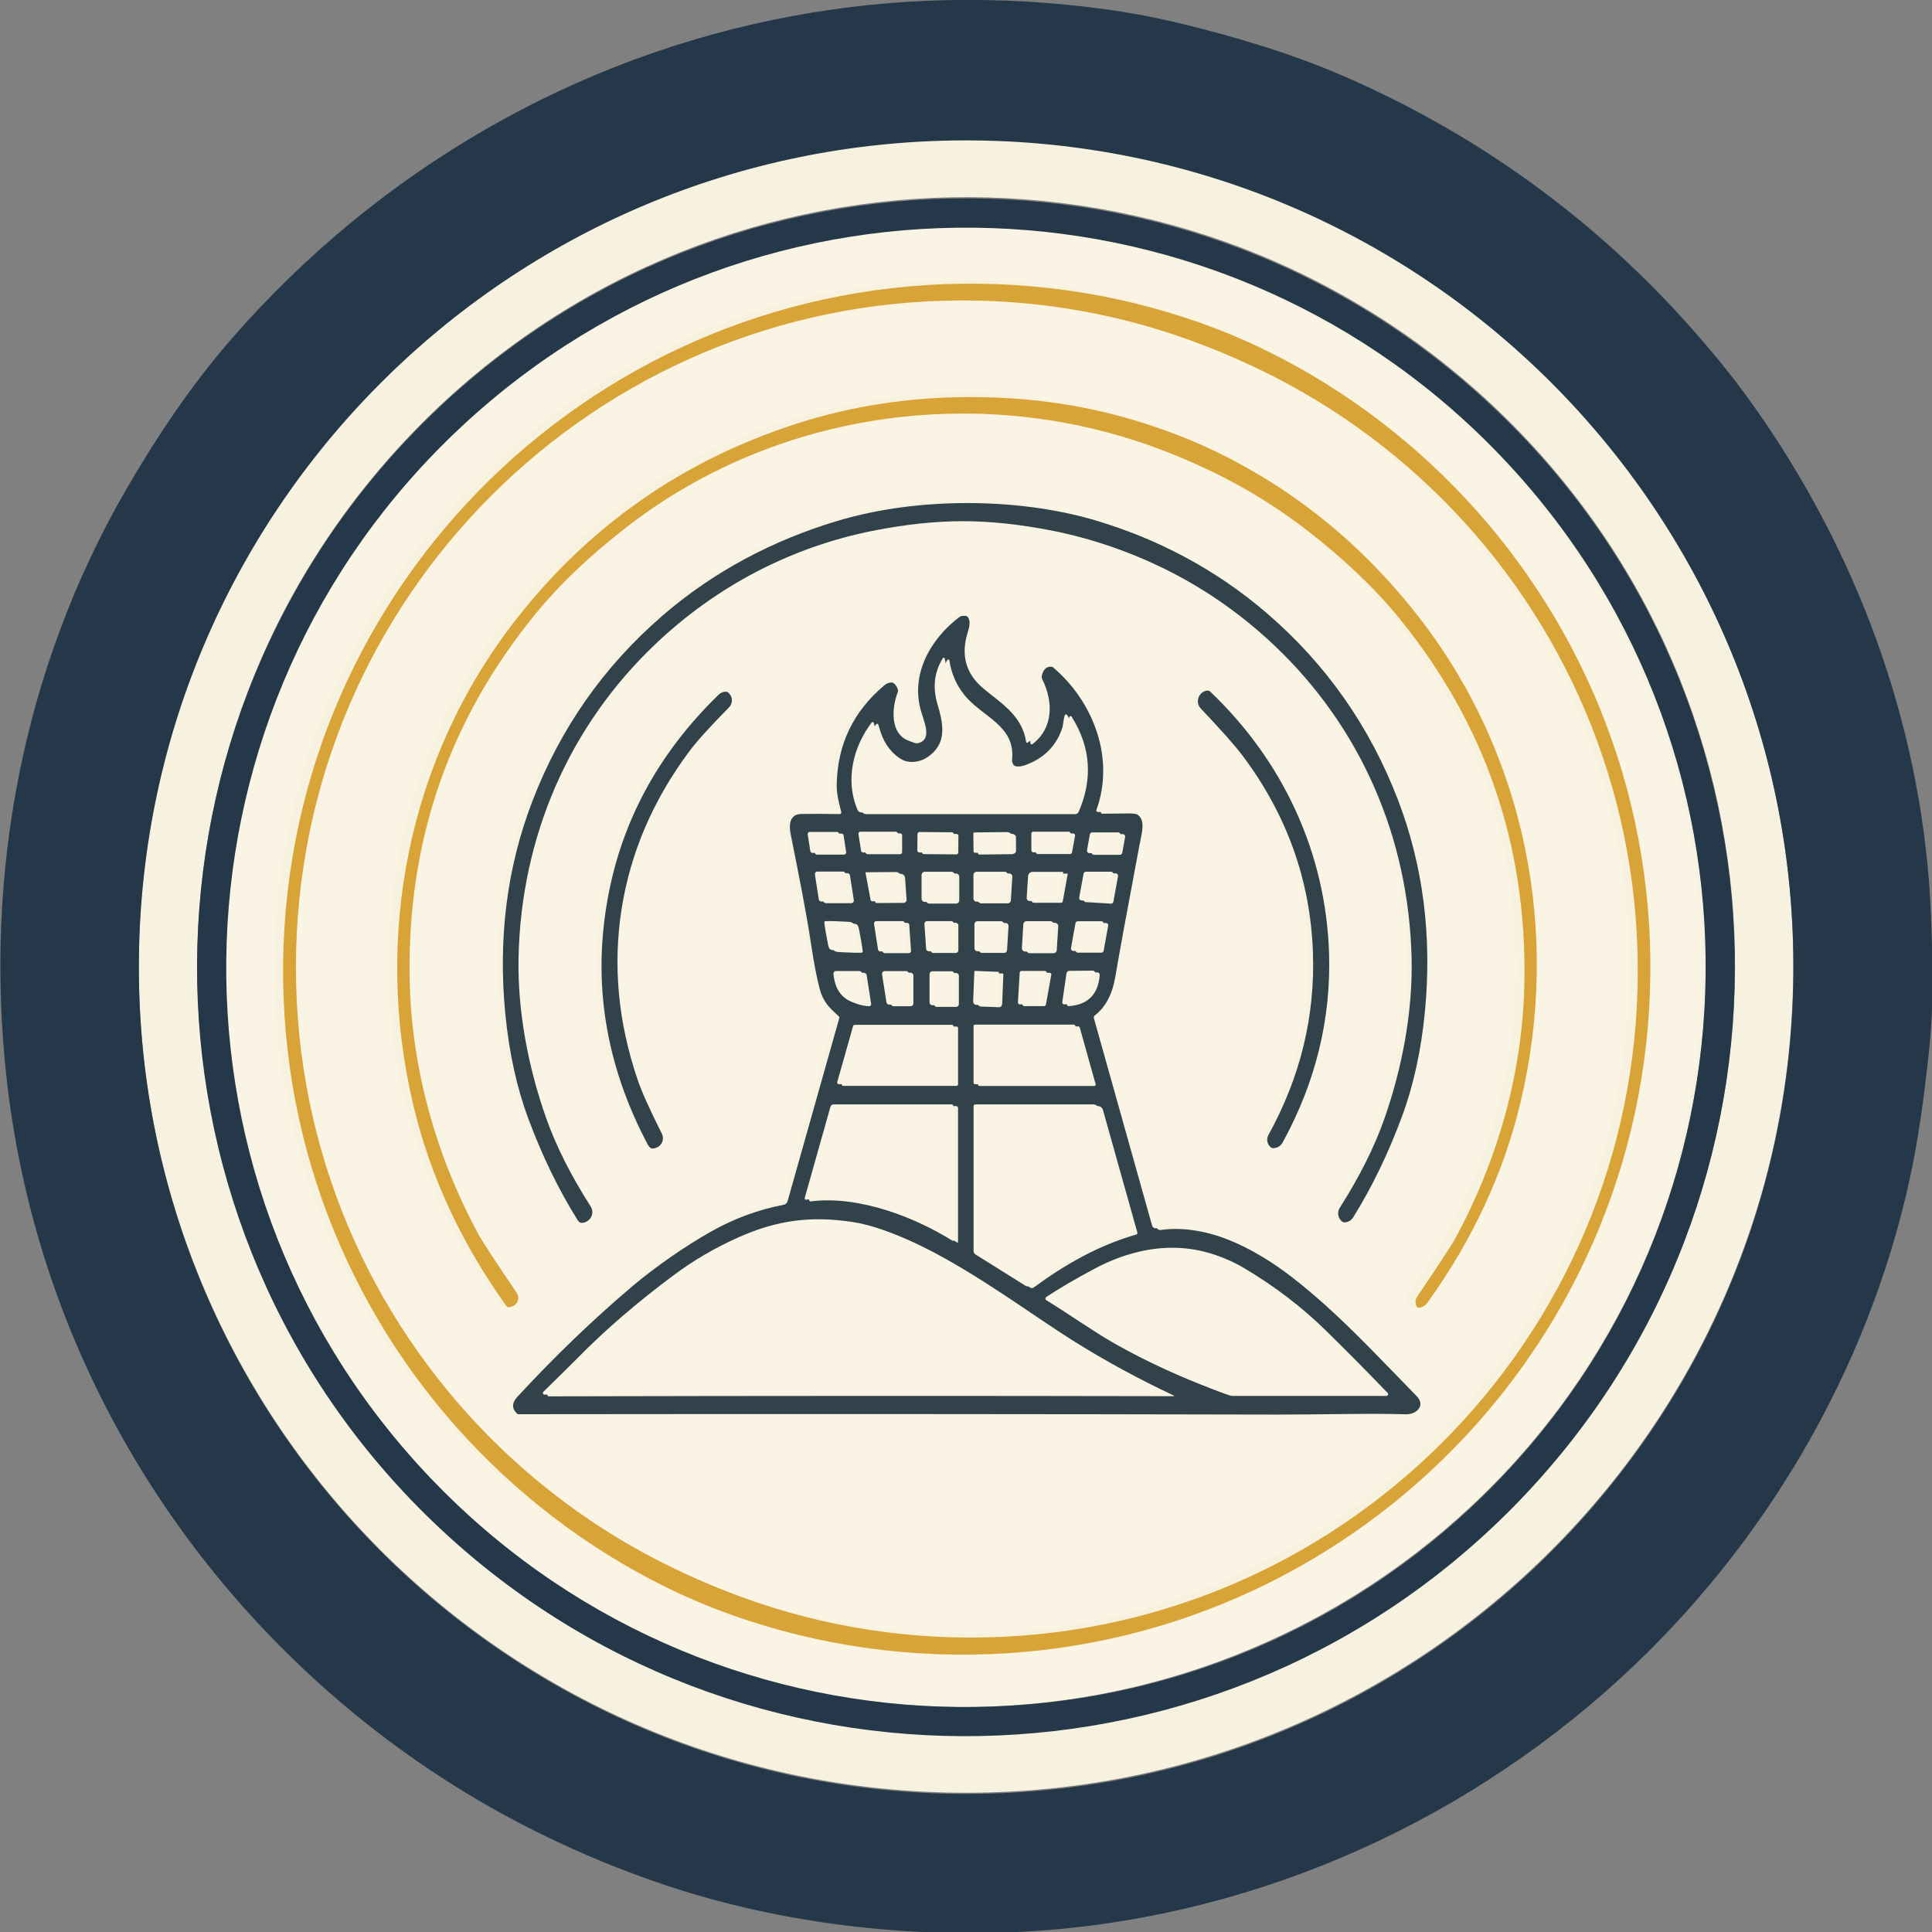 <?xml version="1.0" encoding="UTF-8"?>
<svg id="Layer_1" data-name="Layer 1" xmlns="http://www.w3.org/2000/svg" viewBox="0 0 550 550">
  <rect x="0" y="0" width="550" height="550" fill="#808080" stroke="none"/>
  <defs>
    <style>
      .cls-1 {
        fill: #d9a437;
      }

      .cls-2 {
        fill: #f7f2df;
      }

      .cls-3 {
        fill: #f9f4e3;
      }

      .cls-4 {
        fill: #253849;
      }

      .cls-5 {
        fill: #31424b;
      }
    </style>
  </defs>
  <g>
    <path class="cls-2" d="M429.1,131.37c-79.29-85.03-212.55-89.65-297.63-10.31-85.08,79.34-89.77,212.59-10.48,297.62,60.44,64.81,152.22,82.89,230.12,52.71h.01s0,0,0,0c24.3-9.42,47.26-23.53,67.49-42.39,85.08-79.34,89.77-212.59,10.48-297.62Z"/>
    <path class="cls-2" d="M39.5,272.53c1.36-129.98,107.9-234.24,237.96-232.88h0c130.06,1.36,234.39,107.83,233.03,237.81h0c-1.36,129.98-107.9,234.24-237.96,232.88-130.06-1.36-234.39-107.83-233.03-237.81h0ZM426.86,117.25c-87.08-83.8-225.65-81.1-309.5,6.03s-81.23,225.7,5.86,309.5h0c87.08,83.8,225.65,81.1,309.5-6.03,83.85-87.13,81.23-225.7-5.86-309.5h0Z"/>
  </g>
  <g>
    <g>
      <path class="cls-5" d="M275.3,143.21c12.24,0,25.07,1.5,36.96,5.05,18.28,5.46,35.17,14.29,49.79,26.89,16.74,14.44,29.11,32.03,37.11,52.78,7.26,18.84,9.86,39.04,7.77,60.59-1.07,11.01-3.23,20.91-6.49,29.71-3.92,10.61-8.58,20.23-13.96,28.87-.85,1.37-2.65,1.79-4.02.93-.02-.01-.04-.03-.06-.04l-.1-.06c-1.37-.9-1.77-2.75-.88-4.13,5.65-8.86,9.88-17.32,12.7-25.37,5.01-14.3,8.09-30.35,7.73-45.65-.8-34.32-14.46-65.74-39.11-89.08-17.24-16.32-38.48-27.52-62.05-32.17-9.1-1.79-17.56-2.68-25.39-2.67-7.83,0-16.29.91-25.39,2.71-23.56,4.67-44.79,15.9-62.01,32.25-24.61,23.38-38.24,54.81-38.99,89.13-.34,15.31,2.76,31.35,7.79,45.64,2.83,8.05,7.08,16.5,12.74,25.35.89,1.39.5,3.23-.87,4.13l-.1.06c-1.34.89-3.15.53-4.04-.81-.02-.02-.03-.05-.05-.07-5.39-8.63-10.05-18.24-14-28.85-3.27-8.8-5.44-18.7-6.52-29.7-2.11-21.55.45-41.76,7.69-60.61,7.97-20.75,20.31-38.36,37.04-52.82,14.6-12.62,31.48-21.48,49.75-26.96,11.89-3.57,24.71-5.09,36.96-5.1Z"/>
      <path class="cls-5" d="M239.49,231.14c-.61-2.35-1.35-5.09-1.3-7.67.18-11.5,4.71-20.96,13.6-28.4,1.87-1.57,4.34-.62,5.07,1.64.09.27.08.56-.02.83-1.71,4.54-2.34,12.21,3.62,13.98.32.1.67.1,1.01.02,3.79-1,1.81-5.59.83-8.75-3.3-10.69,2.58-20.89,10.81-27.14.22-.17.48-.27.75-.3,3.58-.37,3.93,1.97,2.98,4.91-2.08,6.42-.74,11.72,4.02,15.9,4.66,4.08,11.38,7.65,12.52,15.5.02.17.17.29.34.27.06,0,.11-.03.15-.06,6.06-4.57,5.99-12.14,2.88-18.41-.2-.41-.25-.88-.12-1.33.57-2.03,1.79-2.73,3.67-2.11.25.08.48.21.68.38,11.6,9.75,17.75,26,12.42,40.65-.08.23.03.48.26.57.05.02.11.03.16.03.91-.01,3.42-.04,7.52-.08,7.06-.07,5.16,5.05,4.27,9.8-3.34,17.71-5.62,30.16-6.85,37.36-.83,4.87-2.76,8.48-5.81,10.84-.23.18-.33.48-.26.76l16.57,59.05c.14.51.64.84,1.17.77,13.49-1.89,28.13,5.77,38.65,13.92,13.03,10.1,24.04,22.17,35.52,33.89,2.57,2.61-.03,5.24-3.07,5.15-10.42-.33-25.2.11-36.78.08-70.15-.16-142.14-.19-215.97-.1-.53,0-1.04-.19-1.43-.53-1.7-1.48-1.71-3.13-.02-4.96,10.52-11.4,21.38-21.84,32.58-31.34,6.8-5.75,15.32-11.6,22.55-15.68,6.53-3.69,13.41-6.22,20.63-7.6.54-.1.98-.5,1.12-1.03l14.7-52.05c.07-.24,0-.5-.19-.66-2.72-2.41-4.41-4.05-5.42-7.91-.8-3.09-1.59-7.2-2.37-12.33-1.59-10.48-3.66-20.55-5.87-31.68-.52-2.66-.2-5.54,3.07-5.6,3.45-.06,7.08-.04,10.87.04.27.01.49-.2.5-.48,0-.05,0-.1-.02-.14ZM304.47,204.03c-.42.76-.45,2.77-.83,3.88-1.75,5.1-5.32,8.59-10.71,10.47-1.1.38-2.22.4-3.36.05-.94-.29-1.55-1.18-1.45-2.12,1.03-9.96-8.67-12.15-13.77-18.7-2.18-2.8-3.54-6-4.08-9.6-.03-.18-.19-.3-.37-.27-.09.01-.18.07-.23.15-2.56,4.24-2.85,8.52-1.46,13.18,1.38,4.64,2.56,9.73-1.08,13.46-5.75,5.88-13.08,1.86-15.9-4.69-.31-.74-.71-1.92-1.19-3.55-.05-.18-.24-.28-.42-.23-.07.02-.13.06-.18.12-5.36,6.98-7.6,16.59-4.01,24.88.19.43.61.71,1.09.71h59.61c.4,0,.77-.24.93-.6,4.11-9.48,3.45-18.53-1.99-27.16-.11-.16-.32-.21-.49-.11-.05.03-.09.08-.12.13ZM240.15,237.82c-.05-.3-.3-.51-.6-.51h-7.7c-.34,0-.61.27-.62.6,0,.04,0,.07,0,.11l.74,4.76c.05.3.3.51.6.51h7.7c.34,0,.61-.27.62-.6,0-.04,0-.07,0-.11l-.74-4.76ZM256.84,237.83c0-.33-.27-.6-.6-.6h-9.98c-.33,0-.6.27-.6.6,0,.03,0,.06,0,.09l.74,4.74c.04.29.3.51.59.51h9.23c.33,0,.6-.27.6-.6v-4.74ZM294.89,242.57c0,.31.25.56.56.56h9.18c.27,0,.5-.19.55-.46l.87-4.76c.05-.3-.15-.59-.45-.65-.03,0-.06,0-.1,0h-10.05c-.31,0-.56.25-.56.56h0v4.76ZM272.85,237.99c0-.32-.25-.58-.57-.58l-9.22-.08c-.32,0-.58.25-.58.57l-.04,4.67c0,.32.25.58.57.58l9.22.08c.32,0,.58-.25.58-.57l.04-4.67ZM278.37,237.85l.05,5.03c0,.22.17.39.39.39h0l9.13-.1c.73,0,1.31-.41,1.31-.9l-.04-4.02c0-.49-.59-.89-1.32-.89,0,0,0,0,0,0l-9.13.1c-.22,0-.39.17-.39.39h0ZM310.74,242.52c-.07.39.19.75.57.82.04,0,.08.01.13.01h7.35c.34,0,.64-.25.7-.58l.81-4.49c.07-.39-.19-.75-.57-.82-.04,0-.08-.01-.13-.01h-7.35c-.34,0-.64.25-.7.58l-.81,4.49ZM303.97,248.81c0-.06-.03-.11-.1-.12,0,0-.01,0-.02,0h-8.59c-.7,0-1.27.54-1.32,1.24l-.38,6.19c-.03.46.32.85.79.88.02,0,.04,0,.05,0h7.65c.25,0,.46-.17.5-.42l1.41-7.77ZM242.33,257.12c.41,0,.74-.33.74-.74,0-.04,0-.08,0-.12l-1.1-7.05c-.06-.36-.37-.63-.73-.63h-7.22c-.41,0-.74.33-.74.74,0,.04,0,.08,0,.12l1.1,7.05c.06.36.37.63.73.63h7.22ZM247.66,248.92l1.46,7.75c.05.24.26.41.5.41l7.63-.05c.46,0,.84-.38.83-.84,0-.02,0-.03,0-.05l-.42-6.17c-.05-.69-.62-1.23-1.32-1.23l-8.57.06c-.06,0-.12.05-.12.11,0,0,0,.01,0,.02ZM263.64,256.32c0,.51.41.92.92.92h7.6c.51,0,.92-.41.92-.92h0v-6.73c0-.51-.41-.92-.92-.92h-7.6c-.51,0-.92.41-.92.92h0v6.73ZM288.19,249.62c.03-.5-.35-.93-.86-.96-.02,0-.03,0-.05,0h-7.97c-.5,0-.91.41-.91.91v6.69c0,.5.41.91.91.91h7.56c.48,0,.88-.38.91-.86l.4-6.69ZM316.25,257.26c.34.02.65-.22.71-.56l1.32-7.27c.07-.37-.18-.73-.55-.79-.04,0-.08-.01-.13-.01h-7.17c-.33,0-.6.24-.66.56l-1.25,6.83c-.06.37.18.72.56.79.02,0,.05,0,.07,0l7.1.44ZM236.05,262.86s-.04.05-.05.09c-.04.06-.05.1-.05.11.18,1.57.53,3.68,1.07,6.34.14.69.32,1.12.52,1.3s.66.29,1.36.34c2.7.16,4.84.22,6.42.18,0,0,.04-.02.11-.06.03-.02.06-.04.08-.07s.04-.06.05-.09c.04-.06.05-.1.05-.11-.18-1.57-.53-3.68-1.07-6.34-.14-.69-.32-1.12-.52-1.3-.21-.18-.66-.3-1.36-.34-2.7-.17-4.84-.22-6.42-.18,0,0-.04.02-.11.06-.03.02-.06.04-.08.07ZM258.85,263.31c-.02-.33-.3-.59-.64-.59h-7.47c-.35,0-.64.29-.64.64,0,.03,0,.06,0,.1l1.14,7.35c.05.31.32.54.64.54h6.83c.35,0,.64-.28.64-.64,0-.02,0-.03,0-.05l-.51-7.35ZM272.07,271.29c.42,0,.76-.34.76-.76v-7.07c0-.42-.34-.76-.76-.76h-6.86c-.42,0-.76.34-.76.76,0,.02,0,.04,0,.05l.49,7.07c.03.4.36.71.76.71h6.37ZM285.84,271.28c.45,0,.82-.35.85-.8l.42-6.83c.03-.47-.33-.87-.8-.9-.02,0-.04,0-.05,0h-6.72c-.47,0-.85.38-.85.85v6.83c0,.47.38.85.85.85h6.3ZM299.89,271.37c.5,0,.91-.39.95-.89l.42-6.76c.03-.52-.36-.97-.88-1.01-.02,0-.04,0-.06,0h-6.75c-.5,0-.92.39-.95.89l-.41,6.76c-.03.52.37.97.89,1,.02,0,.04,0,.05,0h6.74ZM313.54,271.2c.32,0,.59-.23.65-.54l1.29-7.14c.06-.36-.17-.7-.53-.76-.04,0-.08-.01-.12-.01h-6.72c-.32,0-.59.23-.65.54l-1.29,7.14c-.06.36.17.7.53.76.04,0,.08.01.12.01h6.72ZM239.25,276.92c-.39,0-.7.31-.7.7,0,.02,0,.04,0,.06.47,5.49,3.42,8.42,8.83,8.78.32.02.6-.23.62-.55,0-.04,0-.08,0-.12l-1.27-8.16c-.07-.41-.42-.71-.83-.71h-6.65ZM260.03,277.7c0-.44-.35-.79-.79-.79h-6.07c-.44,0-.79.35-.79.79,0,.04,0,.08,0,.12l1.25,7.98c.06.38.39.66.78.66h4.82c.44,0,.79-.35.79-.79h0v-7.98ZM297.25,286.41c.25,0,.46-.18.5-.42l1.53-8.48c.05-.28-.14-.55-.42-.59-.03,0-.06,0-.09,0h-6.68c-.27,0-.49.21-.51.48l-.51,8.48c-.02.28.19.53.48.55.01,0,.02,0,.04,0h5.67ZM312.36,276.81l-6.65.06c-.41,0-.76.31-.82.72l-1.19,8.18c-.04.32.18.61.5.66.04,0,.08,0,.12,0,5.41-.41,8.33-3.37,8.75-8.87.03-.39-.26-.72-.64-.75-.02,0-.04,0-.06,0ZM266.71,276.99c-.44,0-.8.36-.8.8v8.06c0,.44.36.8.8.8h5.46c.44,0,.8-.36.8-.8v-8.06c0-.44-.36-.8-.8-.8h-5.46ZM285.44,277.14l-6.55-.26c-.11,0-.21.08-.21.19h0s-.34,8.4-.34,8.4c-.02.57.35,1.05.84,1.07l5.19.2c.49.02.9-.42.93-1,0,0,0,0,0,0l.34-8.4c0-.11-.08-.21-.19-.21h0ZM278.44,308.74c0,.23.19.42.42.42h32.65c.23,0,.42-.19.41-.42,0-.04,0-.08-.02-.11l-4.52-16.14c-.05-.18-.22-.3-.41-.3h-28.12c-.23,0-.42.19-.42.42h0v16.14ZM272.74,292.68c0-.25-.2-.45-.45-.45h-27.7c-.2,0-.39.13-.44.33l-4.52,15.99c-.07.24.07.49.31.56.04.01.08.02.12.02h32.23c.25,0,.45-.2.45-.45v-15.99ZM272.73,353.63v-38.18c0-.31-.25-.57-.57-.57h-33.59c-.4,0-.75.27-.86.66l-7.34,25.99c-.06.2.06.41.26.47.05.02.11.02.16.01,13.58-1.78,30.41,4.67,41.73,11.73.06.04.13.02.17-.04.01-.02.02-.05.02-.07ZM323.8,350.94l-9.81-34.95c-.18-.66-.78-1.11-1.46-1.11h-33.58c-.28,0-.51.23-.51.52v41.24c0,.39.2.74.52.95l14.33,8.97c.3.19.7.18.99-.04,9.04-6.64,18.62-12.07,29.23-15.08.21-.06.34-.28.28-.5ZM334.23,397.32c-10.14-4.76-19.84-10.05-29.1-15.87-10.68-6.71-26.96-18.87-42.11-26.36-7.46-3.69-13.82-5.93-19.08-6.72-11.77-1.77-21.39-.57-32.51,4.4-6.6,2.95-12.73,6.53-18.37,10.74-9.79,7.29-19.05,15.08-27.72,23.95-.94.96-4.05,4.03-9.34,9.21-.05.05-.09.1-.12.16-.05.11-.06.19-.05.26.04.28.18.42.44.42,62.61-.15,121.91-.16,177.91-.04.04,0,.08-.04.08-.08,0-.03-.02-.05-.04-.06ZM394.68,397.39c.27,0,.5-.21.5-.49,0-.13-.05-.26-.14-.35-5.09-5.31-10.89-11.18-17.42-17.61-6.83-6.73-14.64-12.7-23.42-17.93-13.14-7.83-27.9-6.52-41.41.71-5.36,2.86-9.91,5.53-13.64,7.99-.26.16-.33.5-.16.76.05.07.11.13.18.18,6.29,3.8,13.23,8.78,19.28,12.23,9.32,5.31,19.83,10.09,31.54,14.35.3.11.62.16.94.16h43.76Z"/>
      <path class="cls-5" d="M178.24,259.24c-2.52,16.02-1.01,32.2,4.53,48.54,1.14,3.39,3.46,8.55,6.94,15.48.7,1.4.13,3.1-1.27,3.81l-.11.06c-1.42.72-3.15.16-3.9-1.24-11.3-21.33-15.62-43.72-11.86-67.53,3.74-23.81,14.73-43.81,32.04-60.63,1.14-1.1,2.95-1.09,4.08.02l.09.1c1.11,1.1,1.13,2.89.04,4.01-5.45,5.53-9.24,9.73-11.37,12.6-10.29,13.85-16.7,28.78-19.22,44.79Z"/>
      <path class="cls-5" d="M345.79,197.35c20.65,19.66,32.91,45.76,33.83,74.42.6,18.81-3.81,36.81-13.23,53.98-.78,1.43-2.55,1.98-4.01,1.25l-.1-.05c-1.37-.69-1.93-2.37-1.24-3.74.02-.03.03-.06.05-.09,9.11-16.5,13.33-33.86,12.67-52.09-.74-20.41-7.38-39.01-19.94-55.8-2.18-2.91-6.17-7.42-11.98-13.52-1.09-1.14-1.12-2.93-.06-4.11l.09-.11c1.01-1.12,2.73-1.21,3.85-.2.02.02.04.03.05.05Z"/>
    </g>
    <g>
      <path class="cls-1" d="M80.6,274.02c1.32-108.05,90.05-194.57,198.18-193.25,108.13,1.32,194.72,89.98,193.4,198.03-1.32,108.05-90.05,194.57-198.18,193.25-108.13-1.32-194.72-89.98-193.4-198.03h0ZM466.24,276.36c0-104.84-84.99-189.82-189.82-189.82s-189.82,84.99-189.82,189.82,84.99,189.82,189.82,189.82h0c104.84,0,189.82-84.99,189.82-189.82h0Z"/>
      <path class="cls-1" d="M276.54,113.04c17.33,0,33.77,2.51,49.33,7.51,32.68,10.48,59.49,29.22,80.44,56.2,30.45,39.22,40.46,90.06,28.81,138.41-4.82,20.02-13.64,38.94-26.47,56.77-.96,1.33-2.76,1.76-4.21,1l-.1-.04c-1.25-.65-1.74-2.19-1.09-3.44.05-.09.1-.17.15-.26,6.23-9.19,9.87-14.75,10.91-16.68,12.13-22.37,19.25-47.45,19.66-73.22.63-38.89-11.24-73.3-35.6-103.24-6.88-8.46-15.58-16.77-26.09-24.93-27.43-21.31-61.29-32.36-95.76-32.38-34.46-.02-68.33,11.01-95.78,32.29-10.52,8.15-19.23,16.45-26.11,24.9-24.39,29.91-36.29,64.31-35.7,103.2.39,25.77,7.49,50.86,19.59,73.24,1.04,1.92,4.68,7.49,10.9,16.69.79,1.16.49,2.75-.68,3.55-.08.06-.17.11-.26.15l-.1.04c-1.46.76-3.25.33-4.21-1.01-12.81-17.84-21.61-36.77-26.42-56.8-11.6-48.35-1.54-99.19,28.95-138.38,20.97-26.96,47.81-45.68,80.49-56.13,15.56-4.98,32.01-7.46,49.33-7.45Z"/>
    </g>
    <g>
      <path class="cls-3" d="M484.58,275.39c0,116.29-94.28,210.57-210.57,210.57h0c-116.29,0-210.57-94.28-210.57-210.57h0c0-116.29,94.28-210.57,210.57-210.57h0c116.29,0,210.57,94.28,210.57,210.57h0ZM78.24,273c-1.32,108.05,85.27,196.71,193.4,198.03h0c108.13,1.32,196.86-85.2,198.18-193.25s-85.27-196.71-193.4-198.03c-108.13-1.32-196.86,85.2-198.18,193.25Z"/>
      <path class="cls-3" d="M463.88,275.35c0,104.84-84.99,189.82-189.82,189.82h0c-104.84,0-189.82-84.99-189.82-189.82h0c0-104.84,84.99-189.82,189.82-189.82s189.82,84.99,189.82,189.82ZM274.18,117.73c34.46.02,68.32,11.07,95.76,32.38,10.51,8.16,19.21,16.47,26.09,24.93,24.36,29.93,36.23,64.34,35.6,103.24-.42,25.77-7.53,50.85-19.66,73.22-1.04,1.92-4.68,7.48-10.91,16.68-.79,1.16-.49,2.75.68,3.55.08.06.17.11.26.15l.1.04c1.46.76,3.25.33,4.21-1,12.82-17.83,21.65-36.75,26.47-56.77,11.64-48.34,1.64-99.19-28.81-138.41-20.95-26.99-47.76-45.72-80.44-56.2-15.56-5-32.01-7.5-49.33-7.51-17.33,0-33.77,2.48-49.33,7.45-32.69,10.46-59.52,29.17-80.49,56.13-30.49,39.19-40.54,90.03-28.95,138.38,4.8,20.02,13.61,38.96,26.42,56.8.96,1.34,2.75,1.77,4.21,1.01l.1-.04c1.25-.65,1.74-2.19,1.09-3.44-.05-.09-.1-.17-.15-.26-6.22-9.2-9.85-14.76-10.9-16.69-12.1-22.39-19.2-47.48-19.59-73.24-.59-38.89,11.31-73.29,35.7-103.2,6.89-8.45,15.59-16.75,26.11-24.9,27.45-21.28,61.32-32.31,95.78-32.29ZM274.01,148.37c7.83,0,16.29.89,25.39,2.67,23.57,4.65,44.82,15.85,62.05,32.17,24.64,23.34,38.31,54.76,39.11,89.08.36,15.31-2.72,31.35-7.73,45.65-2.82,8.06-7.06,16.51-12.7,25.37-.89,1.39-.5,3.23.88,4.13l.1.06c1.34.89,3.15.52,4.04-.83.01-.02.03-.04.04-.06,5.38-8.63,10.04-18.26,13.96-28.87,3.26-8.8,5.42-18.7,6.49-29.71,2.08-21.55-.51-41.75-7.77-60.59-8-20.74-20.37-38.34-37.11-52.78-14.62-12.61-31.51-21.43-49.79-26.89-11.89-3.56-24.72-5.05-36.96-5.05-12.25,0-25.07,1.53-36.96,5.1-18.27,5.49-35.15,14.34-49.75,26.96-16.73,14.46-29.07,32.07-37.04,52.82-7.24,18.86-9.81,39.06-7.69,60.61,1.08,11,3.25,20.9,6.52,29.7,3.94,10.61,8.61,20.22,14,28.85.86,1.37,2.66,1.78,4.02.93.02-.01.05-.03.07-.05l.1-.06c1.37-.9,1.76-2.75.87-4.13-5.66-8.85-9.91-17.3-12.74-25.35-5.03-14.3-8.13-30.34-7.79-45.64.75-34.32,14.39-65.76,38.99-89.13,17.22-16.35,38.45-27.58,62.01-32.25,9.1-1.8,17.56-2.7,25.39-2.71ZM237.71,231.27c-3.79-.09-7.42-.1-10.87-.04-3.28.06-3.59,2.95-3.07,5.6,2.2,11.14,4.28,21.2,5.87,31.68.78,5.13,1.57,9.24,2.37,12.33,1.01,3.87,2.7,5.51,5.42,7.91.19.17.26.43.19.66l-14.7,52.05c-.15.53-.58.92-1.12,1.03-7.22,1.38-14.1,3.91-20.63,7.6-7.22,4.08-15.75,9.92-22.55,15.68-11.2,9.5-22.05,19.94-32.58,31.34-1.69,1.82-1.68,3.48.02,4.96.39.34.9.53,1.43.53,73.83-.09,145.82-.06,215.97.1,11.58.03,26.36-.41,36.78-.08,3.05.09,5.64-2.54,3.07-5.15-11.48-11.72-22.49-23.79-35.52-33.89-10.52-8.15-25.16-15.81-38.65-13.92-.53.07-1.03-.26-1.17-.77l-16.57-59.05c-.08-.28.03-.59.26-.76,3.05-2.36,4.98-5.98,5.81-10.84,1.23-7.19,3.51-19.65,6.85-37.36.89-4.74,2.8-9.87-4.27-9.8-4.1.04-6.6.07-7.52.08-.24,0-.44-.19-.44-.43,0-.06,0-.11.03-.16,5.33-14.65-.82-30.9-12.42-40.65-.2-.17-.44-.3-.68-.38-1.88-.63-3.11.08-3.67,2.11-.13.44-.08.92.12,1.33,3.12,6.28,3.18,13.85-2.88,18.41-.14.1-.33.08-.43-.06-.03-.04-.06-.1-.06-.15-1.13-7.85-7.86-11.42-12.52-15.5-4.76-4.18-6.1-9.48-4.02-15.9.95-2.95.59-5.28-2.98-4.91-.27.03-.53.13-.75.3-8.23,6.25-14.11,16.45-10.81,27.14.97,3.16,2.96,7.75-.83,8.75-.34.09-.68.08-1.01-.02-5.96-1.77-5.33-9.44-3.62-13.98.1-.27.1-.56.02-.83-.73-2.26-3.2-3.2-5.07-1.64-8.89,7.44-13.42,16.9-13.6,28.4-.04,2.58.69,5.33,1.3,7.67.07.26-.09.54-.35.6-.05.01-.09.02-.14.02ZM171.29,257.87c-3.75,23.81.56,46.21,11.86,67.53.75,1.4,2.48,1.95,3.9,1.24l.11-.06c1.4-.7,1.96-2.41,1.27-3.81-3.48-6.93-5.8-12.1-6.94-15.48-5.54-16.34-7.05-32.51-4.53-48.54,2.52-16.02,8.93-30.95,19.22-44.79,2.13-2.87,5.92-7.07,11.37-12.6,1.09-1.12,1.08-2.91-.04-4.01l-.09-.1c-1.13-1.11-2.94-1.12-4.08-.02-17.31,16.82-28.29,36.82-32.04,60.63ZM340.6,197.02l-.09.11c-1.05,1.18-1.03,2.96.06,4.11,5.81,6.1,9.8,10.61,11.98,13.52,12.55,16.78,19.2,35.38,19.94,55.8.66,18.22-3.56,35.59-12.67,52.09-.74,1.34-.26,3.04,1.09,3.78.03.02.06.03.1.05l.1.05c1.46.73,3.23.18,4.01-1.25,9.42-17.17,13.83-35.17,13.23-53.98-.92-28.66-13.18-54.76-33.83-74.42-1.09-1.04-2.82-.99-3.85.1-.02.02-.03.04-.05.05Z"/>
      <path class="cls-3" d="M303.78,203.53c5.44,8.63,6.11,17.68,1.99,27.16-.16.37-.53.6-.93.6h-59.61c-.47,0-.9-.28-1.09-.71-3.59-8.29-1.35-17.9,4.01-24.88.11-.15.32-.18.47-.07.06.04.1.11.12.18.48,1.63.87,2.81,1.19,3.55,2.82,6.55,10.15,10.57,15.9,4.69,3.64-3.74,2.46-8.83,1.08-13.46-1.39-4.67-1.1-8.94,1.46-13.18.1-.15.3-.2.45-.11.08.05.14.13.15.23.54,3.59,1.9,6.79,4.08,9.6,5.11,6.55,14.8,8.75,13.77,18.7-.1.95.51,1.84,1.45,2.12,1.14.35,2.26.33,3.36-.05,5.39-1.88,8.96-5.37,10.71-10.47.38-1.11.42-3.12.83-3.88.09-.17.3-.23.47-.14.05.03.1.07.13.12Z"/>
      <path class="cls-3" d="M238.86,237.34l.74,4.76c.05.33-.17.65-.51.7-.03,0-.07,0-.11,0h-7.7c-.3,0-.55-.22-.6-.51l-.74-4.76c-.05-.33.17-.65.51-.7.03,0,.07,0,.11,0h7.7c.3,0,.55.22.6.51Z"/>
      <path class="cls-3" d="M255.55,237.35v4.74c0,.33-.27.6-.6.6h-9.23c-.3,0-.55-.22-.59-.51l-.74-4.74c-.05-.33.18-.64.51-.68.03,0,.06,0,.09,0h9.98c.33,0,.6.27.6.6h0Z"/>
      <path class="cls-3" d="M293.6,242.08v-4.76c0-.31.25-.56.56-.56h10.05c.31,0,.56.25.56.56,0,.03,0,.07,0,.1l-.87,4.76c-.05.27-.28.46-.55.46h-9.18c-.31,0-.56-.25-.56-.56h0Z"/>
      <rect class="cls-3" x="263.44" y="234.61" width="5.82" height="10.37" rx=".58" ry=".58" transform="translate(24.24 504.05) rotate(-89.5)"/>
      <path class="cls-3" d="M277.08,237.36c0-.22.17-.39.39-.39h0l9.13-.1c.73,0,1.32.39,1.33.88,0,0,0,0,0,0l.04,4.02c0,.49-.58.9-1.31.9l-9.13.1c-.22,0-.39-.17-.39-.39h0l-.05-5.03Z"/>
      <path class="cls-3" d="M309.45,242.04l.81-4.49c.06-.34.36-.59.7-.58h7.35c.39,0,.71.31.71.71,0,.04,0,.08-.01.13l-.81,4.49c-.06.34-.36.59-.7.58h-7.35c-.39,0-.71-.31-.71-.71,0-.04,0-.08.01-.13Z"/>
      <path class="cls-3" d="M302.68,248.32l-1.41,7.77c-.05.24-.26.42-.5.42h-7.65c-.46,0-.84-.37-.84-.83,0-.02,0-.04,0-.05l.38-6.19c.05-.7.62-1.24,1.32-1.24h8.59c.06,0,.12.05.12.11,0,0,0,.01,0,.02Z"/>
      <path class="cls-3" d="M241.04,256.64h-7.22c-.37,0-.68-.27-.73-.63l-1.1-7.05c-.06-.41.21-.79.62-.85.04,0,.08,0,.12,0h7.22c.37,0,.68.27.73.63l1.1,7.05c.06.41-.21.79-.62.85-.04,0-.08,0-.12,0Z"/>
      <path class="cls-3" d="M246.38,248.43c0-.06.03-.11.1-.12,0,0,.01,0,.02,0l8.57-.06c.7,0,1.27.54,1.32,1.23l.42,6.17c.03.46-.32.85-.79.88-.02,0-.03,0-.05,0l-7.63.05c-.24,0-.45-.17-.5-.41l-1.46-7.75Z"/>
      <path class="cls-3" d="M262.35,255.83v-6.73c0-.51.41-.92.92-.92h7.6c.51,0,.92.41.92.92h0v6.73c0,.51-.41.92-.92.92h-7.6c-.51,0-.92-.41-.92-.92h0Z"/>
      <path class="cls-3" d="M286.9,249.13l-.4,6.69c-.03.48-.43.86-.91.86h-7.56c-.5,0-.91-.41-.91-.91v-6.69c0-.5.41-.91.91-.91h7.97c.5,0,.91.42.9.92,0,.02,0,.03,0,.05Z"/>
      <path class="cls-3" d="M314.96,256.78l-7.1-.44c-.38-.02-.66-.35-.64-.72,0-.02,0-.05,0-.07l1.25-6.83c.06-.32.34-.55.66-.56h7.17c.38,0,.68.3.68.68,0,.04,0,.08-.01.13l-1.32,7.27c-.06.34-.37.58-.71.56Z"/>
      <path class="cls-3" d="M242.73,262.75c.21.18.38.61.52,1.3.54,2.66.89,4.77,1.07,6.34,0,0-.02.04-.05.11-.01.03-.03.06-.05.09s-.05.05-.08.07c-.06.04-.1.06-.11.06-1.58.04-3.72-.02-6.42-.18-.7-.05-1.16-.16-1.36-.34s-.38-.61-.52-1.3c-.54-2.66-.89-4.77-1.07-6.34,0,0,.02-.04.05-.11.01-.04.03-.06.05-.09.02-.03.05-.05.08-.07.06-.04.1-.06.11-.06,1.58-.05,3.71.01,6.42.18.7.04,1.16.15,1.36.34Z"/>
      <path class="cls-3" d="M257.56,262.82l.51,7.35c.02.35-.24.66-.59.68-.02,0-.03,0-.05,0h-6.83c-.32,0-.59-.23-.64-.54l-1.14-7.35c-.05-.35.18-.67.53-.73.03,0,.06,0,.1,0h7.47c.34,0,.61.26.64.59Z"/>
      <path class="cls-3" d="M270.78,270.81h-6.37c-.4,0-.73-.31-.76-.71l-.49-7.07c-.03-.42.29-.78.71-.81.02,0,.04,0,.05,0h6.86c.42,0,.76.34.76.76v7.07c0,.42-.34.76-.76.76Z"/>
      <path class="cls-3" d="M284.55,270.79h-6.3c-.47,0-.85-.38-.85-.85v-6.83c0-.47.38-.85.85-.85h6.72c.47,0,.85.38.85.85,0,.02,0,.04,0,.05l-.42,6.83c-.03.45-.4.8-.85.8Z"/>
      <path class="cls-3" d="M298.6,270.89h-6.74c-.52,0-.95-.42-.95-.95,0-.02,0-.04,0-.05l.41-6.76c.03-.5.44-.89.95-.89h6.75c.52,0,.95.42.95.95,0,.02,0,.04,0,.06l-.42,6.76c-.03.5-.45.89-.95.89Z"/>
      <path class="cls-3" d="M312.25,270.71h-6.72c-.36,0-.66-.29-.66-.65,0-.04,0-.08.01-.12l1.29-7.14c.06-.31.33-.54.65-.54h6.72c.36,0,.66.29.66.65,0,.04,0,.08-.01.12l-1.29,7.14c-.06.31-.33.54-.65.54Z"/>
      <path class="cls-3" d="M237.96,276.43h6.65c.41,0,.77.3.83.71l1.27,8.16c.05.32-.17.62-.49.67-.04,0-.08,0-.12,0-5.42-.36-8.36-3.29-8.83-8.78-.03-.38.25-.72.63-.76.02,0,.04,0,.06,0Z"/>
      <path class="cls-3" d="M258.74,277.22v7.98c0,.44-.35.79-.79.79h-4.82c-.39,0-.72-.28-.78-.66l-1.25-7.98c-.07-.43.22-.83.65-.9.04,0,.08,0,.12,0h6.07c.44,0,.79.35.79.79h0Z"/>
      <path class="cls-3" d="M295.96,285.92h-5.67c-.28,0-.51-.23-.51-.51,0-.01,0-.02,0-.04l.51-8.48c.02-.27.24-.48.51-.48h6.68c.28,0,.51.23.51.51,0,.03,0,.06,0,.09l-1.53,8.48c-.04.25-.26.42-.5.42Z"/>
      <path class="cls-3" d="M311.07,276.32c.39,0,.7.3.71.69,0,.02,0,.04,0,.06-.42,5.5-3.33,8.46-8.75,8.87-.32.02-.6-.22-.62-.54,0-.04,0-.08,0-.12l1.19-8.18c.06-.41.41-.71.82-.72l6.65-.06Z"/>
      <path class="cls-3" d="M265.42,276.5h5.46c.44,0,.8.36.8.8v8.06c0,.44-.36.8-.8.8h-5.46c-.44,0-.8-.36-.8-.8v-8.06c0-.44.36-.8.8-.8Z"/>
      <path class="cls-3" d="M284.15,276.65c.11,0,.2.1.19.21h0s-.34,8.4-.34,8.4c-.02.57-.44,1.02-.93,1,0,0,0,0,0,0l-5.19-.2c-.49-.02-.86-.5-.84-1.07l.34-8.4c0-.11.1-.2.21-.19h0l6.55.26Z"/>
      <path class="cls-3" d="M277.15,308.25v-16.14c0-.23.19-.42.42-.42h28.12c.19,0,.36.12.41.3l4.52,16.14c.06.22-.06.45-.28.51-.04.01-.08.02-.11.02h-32.65c-.23,0-.42-.19-.42-.42h0Z"/>
      <path class="cls-3" d="M271.45,292.2v15.99c0,.25-.2.45-.45.45h-32.23c-.25,0-.45-.2-.45-.45,0-.04,0-.08.02-.12l4.52-15.99c.06-.2.24-.33.44-.33h27.7c.25,0,.45.2.45.45Z"/>
      <path class="cls-3" d="M271.44,353.14c0,.07-.06.13-.13.14-.02,0-.05,0-.07-.02-11.32-7.06-28.15-13.51-41.73-11.73-.21.03-.41-.12-.44-.33,0-.05,0-.11.01-.16l7.34-25.99c.11-.39.46-.65.86-.66h33.59c.31,0,.57.25.57.57v38.18Z"/>
      <path class="cls-3" d="M322.51,350.45c.06.22-.07.45-.28.5-10.61,3.02-20.19,8.45-29.23,15.08-.29.21-.69.23-.99.04l-14.33-8.97c-.32-.2-.52-.56-.52-.95v-41.24c0-.29.23-.52.51-.52h33.58c.68,0,1.28.45,1.46,1.11l9.81,34.95Z"/>
      <path class="cls-3" d="M332.91,396.97c-56-.12-115.3-.11-177.91.04-.26,0-.41-.14-.44-.42-.01-.06,0-.15.05-.26.02-.06.06-.11.12-.16,5.29-5.18,8.4-8.24,9.34-9.21,8.67-8.86,17.93-16.65,27.72-23.95,5.64-4.21,11.76-7.79,18.37-10.74,11.13-4.97,20.74-6.17,32.51-4.4,5.26.79,11.62,3.03,19.08,6.72,15.16,7.49,31.43,19.65,42.11,26.36,9.25,5.82,18.95,11.11,29.1,15.87.04.01.05.06.03.09-.01.03-.04.04-.07.05Z"/>
      <path class="cls-3" d="M393.39,396.9h-43.76c-.32,0-.63-.05-.94-.16-11.71-4.26-22.22-9.04-31.54-14.35-6.05-3.44-13-8.43-19.28-12.23-.26-.16-.35-.5-.19-.76.04-.07.1-.13.17-.18,3.74-2.47,8.28-5.13,13.64-7.99,13.51-7.22,28.27-8.53,41.41-.71,8.78,5.22,16.59,11.2,23.42,17.93,6.53,6.43,12.33,12.3,17.42,17.61.19.2.19.51-.01.7-.09.09-.22.14-.35.14Z"/>
    </g>
  </g>
  <path class="cls-4" d="M225.72,4.54c29.04-5.37,58.7-6.01,88.97-1.9,7.16.97,14.51,2.37,22.04,4.2,15.09,3.68,31.42,8.55,46.2,15.01,35.51,15.53,66.43,37.26,92.74,65.19,6.6,7,15.04,16.81,21.13,25.15,29.56,40.46,48.27,88.15,52.31,138.3.49,6.12.83,14.17,1.02,24.16.16,8.49-.15,16.53-.94,24.14-1.52,14.66-3.38,27.02-5.58,37.07-11.89,54.2-41.21,104.19-82.2,141.81-46.98,43.11-108.07,69.2-171.2,72.3-34.3,1.69-70.42-2.77-103.31-14.16-35.98-12.47-67.89-31.23-95.73-56.28C41.29,434.62,9.21,373.62,1.85,306.74c-6.39-58.04,4.7-116.34,33.73-166.8,8.78-15.25,18.92-30.4,30.47-43.63C107.76,48.51,163.69,16.02,225.72,4.54ZM39.55,272.86c-1.36,129.98,102.97,236.45,233.03,237.81h0c130.06,1.36,236.6-102.9,237.96-232.88S407.57,41.34,277.51,39.98h0c-130.06-1.36-236.6,102.9-237.96,232.88h0Z"/>
  <path class="cls-4" d="M426.8,117.6c87.08,83.8,89.71,222.37,5.86,309.5h0c-83.85,87.13-222.42,89.83-309.5,6.03s-89.71-222.37-5.86-309.5h0c83.85-87.13,222.42-89.83,309.5-6.03ZM429.04,131.73c-79.29-85.03-212.55-89.65-297.63-10.31-85.08,79.34-89.77,212.59-10.48,297.62s212.55,89.65,297.63,10.31c85.08-79.34,89.77-212.59,10.48-297.62Z"/>
</svg>